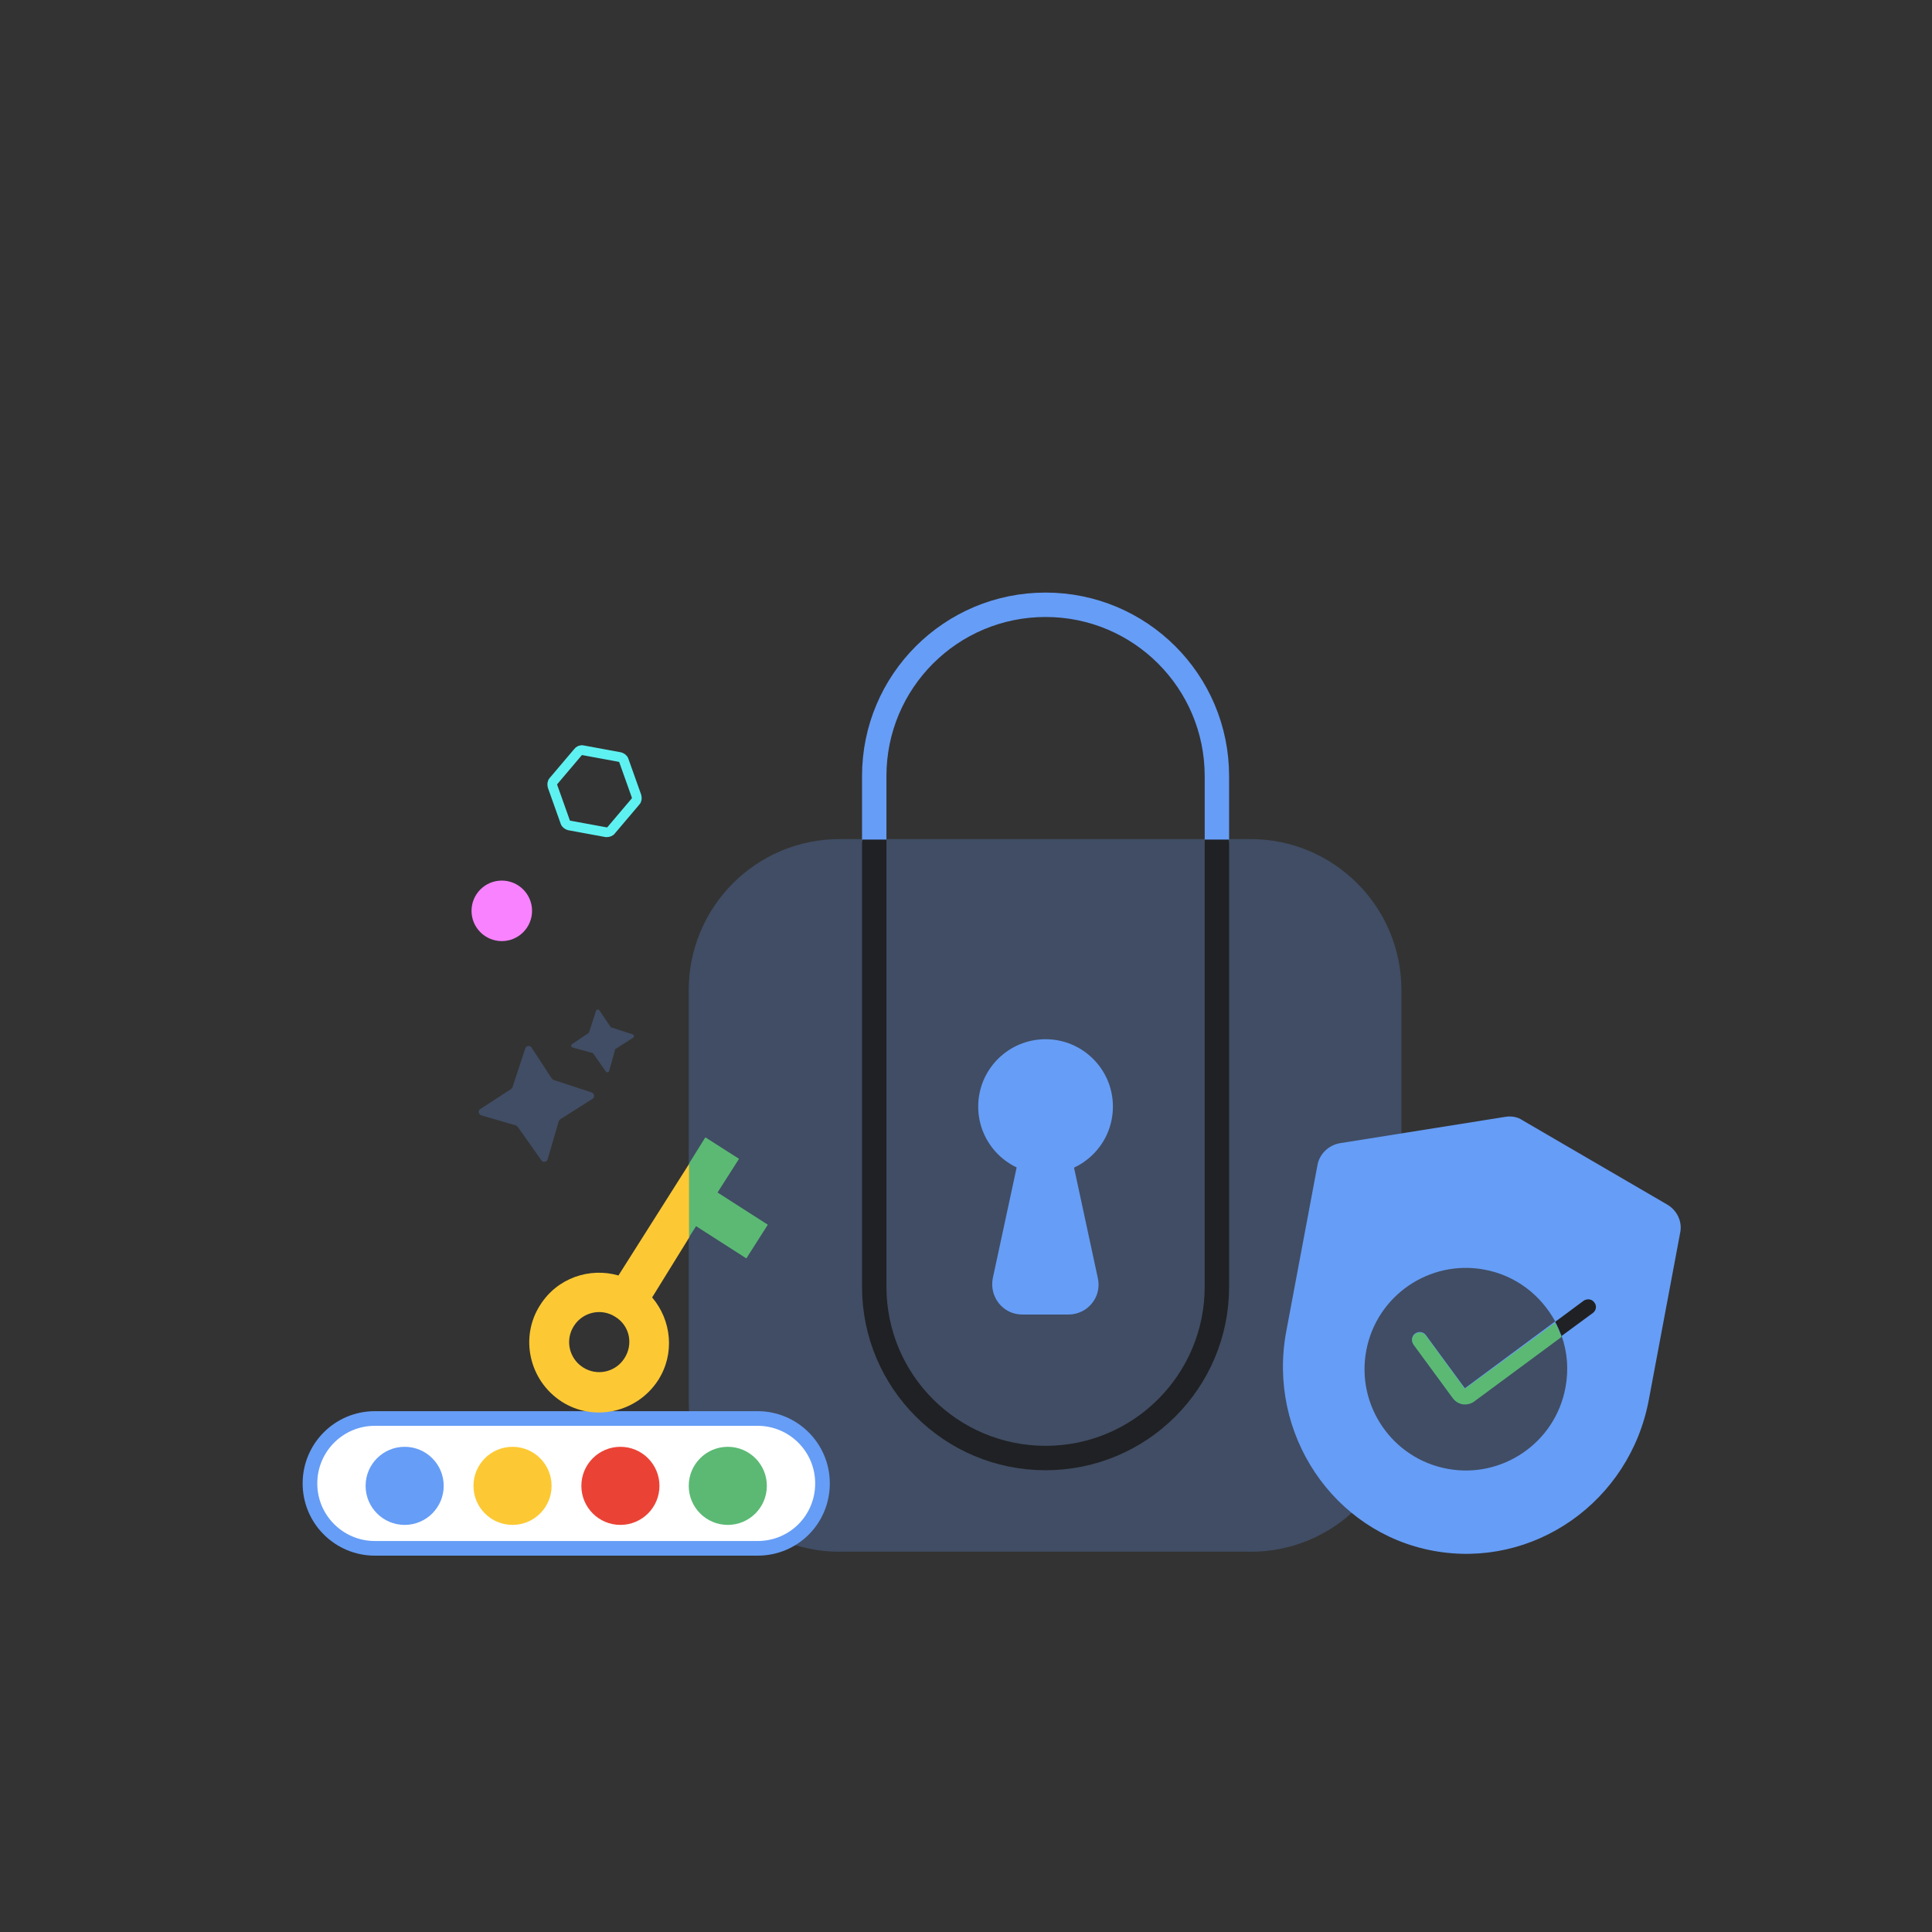 <svg version="1.1" id="Layer_1" xmlns="http://www.w3.org/2000/svg" xmlns:xlink="http://www.w3.org/1999/xlink" x="0" y="0" viewBox="0 0 395.8 395.8" style="enable-background:new 0 0 395.8 395.8" xml:space="preserve"><rect x="0" y="0" width="395.8" height="395.8" fill="#333333" stroke="none"/><style>.st0{fill:#404D64}.st1{fill:#669DF6}.st3{clip-path:url(#SVGID_00000099642073831907828650000007651700320279121060_);fill:none;stroke:#202124;stroke-width:5;stroke-linejoin:round;stroke-miterlimit:10}.st5{fill:#FCC934}.st7{fill:#5BB974}</style><path class="st0" d="M256.2 317.9H172c-17 0-30.9-13.8-30.9-30.9v-84.2c0-17 13.8-30.9 30.9-30.9h84.2c17 0 30.9 13.8 30.9 30.9V287c0 17.1-13.8 30.9-30.9 30.9z"/><path class="st1" d="M218.9 269.3h-9.5c-3.9 0-6.8-3.6-6-7.5l5.3-24.6h10.9l5.3 24.6c.9 3.9-2.1 7.5-6 7.5z"/><circle class="st1" cx="214.2" cy="226.7" r="13.8"/><path d="M179.1 172v-13c0-19.4 15.7-35.1 35.1-35.1h0c19.4 0 35.1 15.7 35.1 35.1v13" style="fill:none;stroke:#669DF6;stroke-width:5;stroke-linecap:round;stroke-linejoin:round;stroke-miterlimit:10"/><defs><path id="SVGID_1_" d="M256.2 317.9H172c-17 0-30.9-13.8-30.9-30.9v-84.2c0-17 13.8-30.9 30.9-30.9h84.2c17 0 30.9 13.8 30.9 30.9V287c0 17.1-13.8 30.9-30.9 30.9z"/></defs><clipPath id="SVGID_00000007396600037636004850000003170883432926093440_"><use xlink:href="#SVGID_1_" style="overflow:visible"/></clipPath><path style="clip-path:url(#SVGID_00000007396600037636004850000003170883432926093440_);fill:none;stroke:#202124;stroke-width:5;stroke-linejoin:round;stroke-miterlimit:10" d="M179.1 172v91.6c0 19.4 15.7 35.1 35.1 35.1 19.4 0 35.1-15.7 35.1-35.1V172"/><path d="M155.2 317.2H76.8c-7.3 0-13.3-5.9-13.3-13.3h0c0-7.3 5.9-13.3 13.3-13.3h78.4c7.3 0 13.3 5.9 13.3 13.3h0c0 7.4-5.9 13.3-13.3 13.3z" style="fill:#FFFFFF;stroke:#669DF6;stroke-width:3;stroke-linecap:round;stroke-linejoin:round;stroke-miterlimit:10"/><circle class="st1" cx="82.9" cy="304.4" r="8"/><circle class="st5" cx="105" cy="304.4" r="8"/><circle cx="127.1" cy="304.4" r="8" style="fill:#EA4335"/><circle class="st7" cx="149.1" cy="304.4" r="8"/><path d="M126.1 269.8c-2.8-1.8-6.6-1-8.5 1.8-1.8 2.8-1 6.6 1.8 8.5 2.8 1.8 6.6 1 8.5-1.8 1.9-2.9 1.1-6.7-1.8-8.5z" style="fill:none"/><path class="st5" d="M126.7 261.3c-5.9-1.7-12.5.5-16 6-4.3 6.6-2.3 15.5 4.3 19.8 6.6 4.3 15.5 2.3 19.8-4.3 3.5-5.4 2.8-12.3-1.2-17l7.6-12.3v-15.1l-14.5 22.9zm1.2 17c-1.8 2.8-5.6 3.7-8.5 1.8-2.8-1.8-3.7-5.6-1.8-8.5 1.8-2.8 5.6-3.7 8.5-1.8 2.9 1.8 3.7 5.6 1.8 8.5z"/><path class="st7" d="m147 244.3 4.4-6.9-6.9-4.4-3.3 5.3v15.1l1.4-2.2 10.3 6.6 4.4-6.9z"/><path class="st1" d="M293.6 317.7c-20.5-3.8-34-24-30.1-44.9l6.4-34.1c.4-2.3 2.3-4.1 4.6-4.5l33.9-5.4c1.2-.2 2.5 0 3.5.7l29.7 17.3c2 1.2 3.1 3.5 2.6 5.8l-6.4 34.1c-3.9 21-23.7 34.8-44.2 31z"/><path class="st0" d="M299.7 287.6h-.1c-.8-.1-1.5-.6-2-1.3l-8-10.9c-.5-.7-.4-1.7.3-2.2.7-.5 1.7-.4 2.2.3l8 10.9 18.5-13.7c-2.9-5.3-8-9.4-14.5-10.6-11.2-2.1-22.1 5.3-24.2 16.6-2.1 11.2 5.3 22.1 16.6 24.2 11.2 2.1 22.1-5.3 24.2-16.6.7-3.7.4-7.3-.8-10.7l-18 13.3c-.6.6-1.4.8-2.2.7z"/><path d="M326.6 266.8c-.5-.7-1.5-.8-2.2-.3l-5.8 4.3c.5.9.9 1.9 1.3 2.9l6.4-4.7c.7-.5.9-1.5.3-2.2z" style="fill:#202124"/><path class="st7" d="m300.1 284.5-8-10.9c-.5-.7-1.5-.8-2.2-.3s-.8 1.5-.3 2.2l8 10.9c.5.7 1.2 1.1 2 1.3h.1c.8.1 1.6-.1 2.2-.5l18-13.3c-.4-1-.8-2-1.3-2.9l-18.5 13.5zm-.1.1z"/><circle cx="102.8" cy="186.6" r="6.2" style="fill:#F882FF"/><path class="st0" d="m105 222.7 2.6-7.9c.2-.6 1-.7 1.3-.2l4.1 6.3.3.3 7.9 2.6c.6.2.7 1 .2 1.3l-6.6 4.2-.3.3-2.3 7.9c-.2.6-1 .7-1.3.2l-4.8-6.8-.3-.3-7.2-2.1c-.6-.2-.7-1-.2-1.3l6.3-4.1c.1-.1.2-.2.3-.4zm15.7-11.3 1.4-4.3c.1-.3.5-.4.7-.1l2.3 3.4c0 .1.1.1.2.1l4.3 1.4c.3.1.4.5.1.7l-3.6 2.3c-.1 0-.1.1-.1.2l-1.2 4.3c-.1.3-.5.4-.7.1l-2.6-3.7c0-.1-.1-.1-.2-.1l-4-1.1c-.3-.1-.4-.5-.1-.7l3.4-2.3s.1-.1.1-.2z"/><path d="m125.2 170.1 5-5.9c.3-.3.3-.7.2-1.1l-2.6-7.3c-.1-.4-.5-.6-.8-.7l-7.6-1.4c-.4-.1-.8.1-1 .4l-5 5.9c-.3.3-.3.7-.2 1.1l2.6 7.3c.1.4.5.6.8.7l7.6 1.4c.4 0 .8-.1 1-.4z" style="fill:none;stroke:#5EF1F2;stroke-width:2;stroke-miterlimit:10"/></svg>
